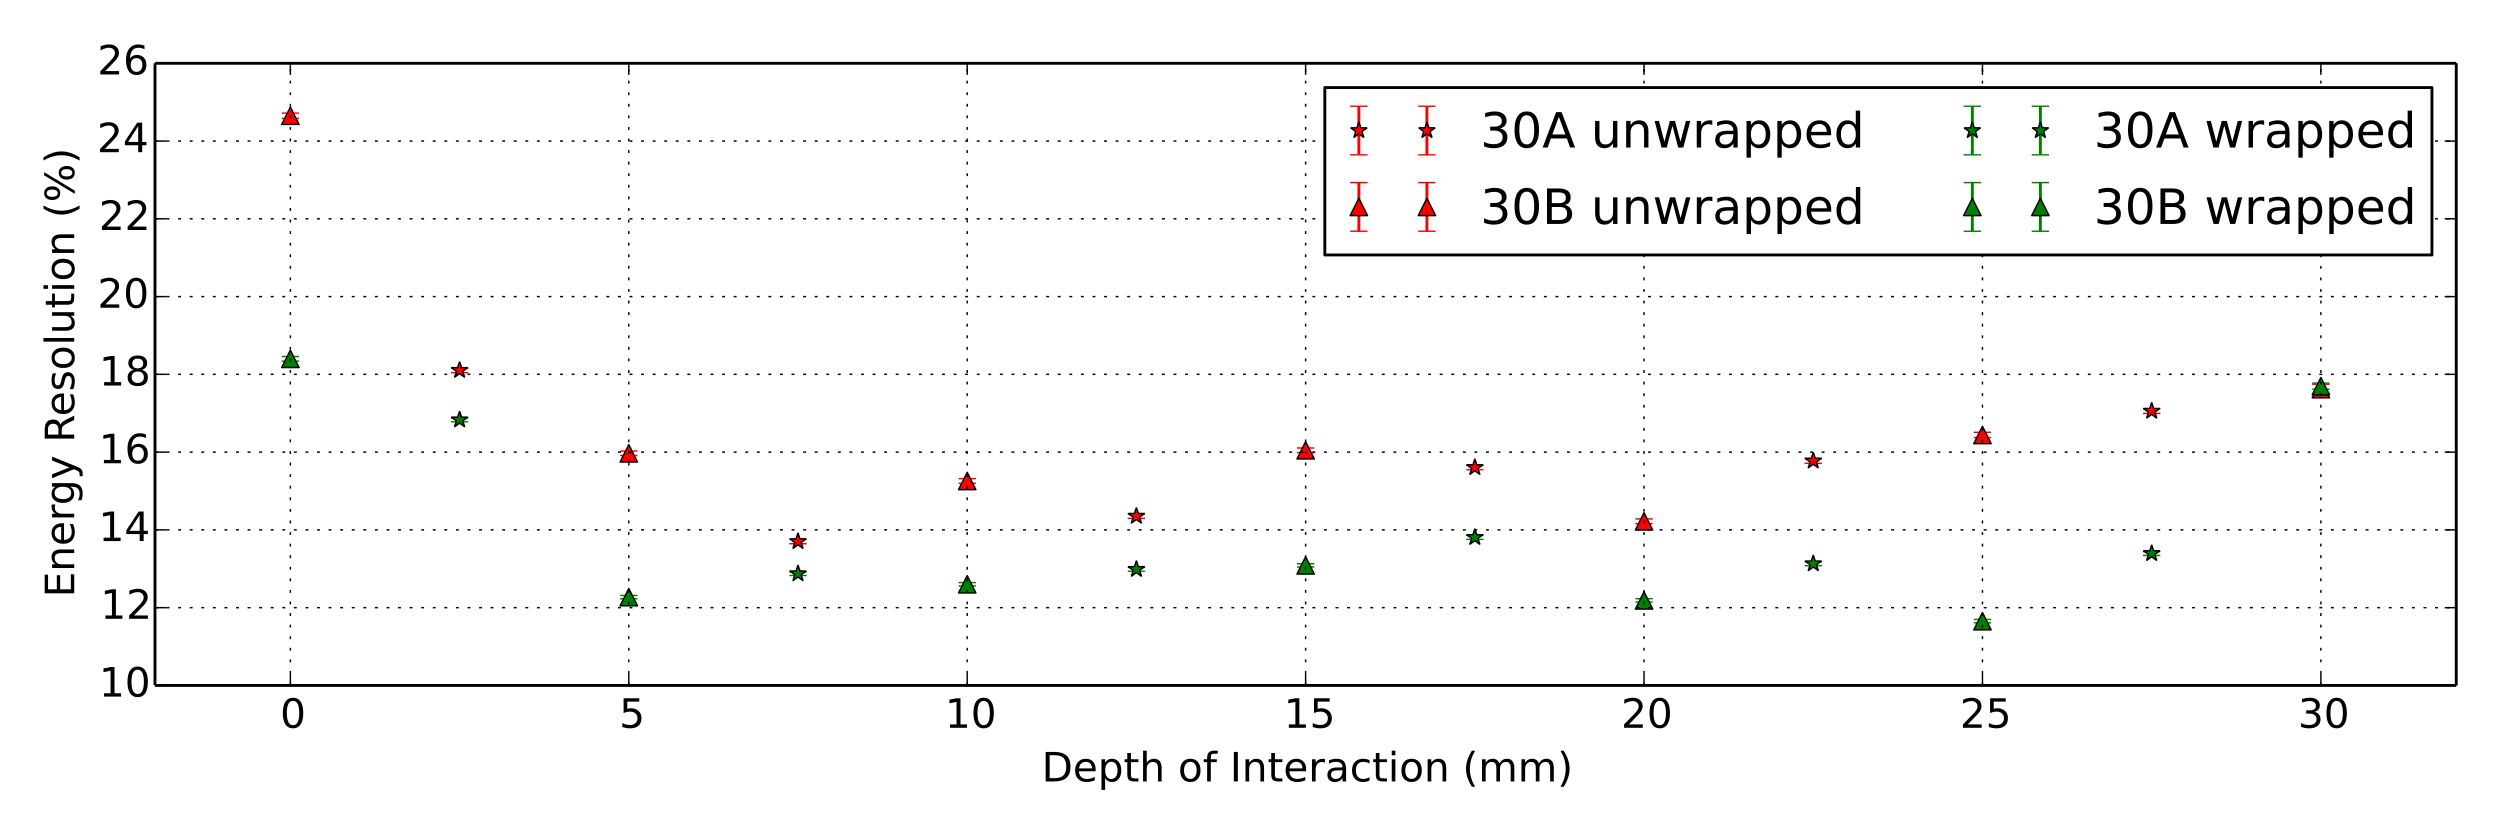 <?xml version="1.0" encoding="utf-8" standalone="no"?>
<!DOCTYPE svg PUBLIC "-//W3C//DTD SVG 1.1//EN"
  "http://www.w3.org/Graphics/SVG/1.1/DTD/svg11.dtd">
<!-- Created with matplotlib (http://matplotlib.org/) -->
<svg height="288pt" version="1.1" viewBox="0 0 864 288" width="864pt" xmlns="http://www.w3.org/2000/svg" xmlns:xlink="http://www.w3.org/1999/xlink">
 <defs>
  <style type="text/css">
*{stroke-linecap:butt;stroke-linejoin:round;}
  </style>
 </defs>
 <g id="figure_1">
  <g id="patch_1">
   <path d="
M0 288
L864 288
L864 0
L0 0
z
" style="fill:#ffffff;"/>
  </g>
  <g id="axes_1">
   <g id="patch_2">
    <path d="
M53.567 236.88
L848.88 236.88
L848.88 21.87
L53.567 21.87
z
" style="fill:#ffffff;"/>
   </g>
   <g id="LineCollection_1">
    <defs>
     <path d="
M275.787 -100.089
L275.787 -101.61" id="C0_0_5139ffbd51"/>
     <path d="
M743.618 -145.121
L743.618 -146.716" id="C0_1_ae24ccd4ee"/>
     <path d="
M509.702 -125.647
L509.702 -127.224" id="C0_2_ff2267a607"/>
     <path d="
M392.745 -108.838
L392.745 -110.388" id="C0_3_8370337af8"/>
     <path d="
M626.66 -127.885
L626.66 -129.503" id="C0_4_7ba1d63d32"/>
     <path d="
M158.829 -159.202
L158.829 -160.842" id="C0_5_92dcdea840"/>
    </defs>
    <g clip-path="url(#pcd9a756270)">
     <use style="fill:none;stroke:#ff0000;" x="0.0" xlink:href="#C0_0_5139ffbd51" y="288.0"/>
    </g>
    <g clip-path="url(#pcd9a756270)">
     <use style="fill:none;stroke:#ff0000;" x="0.0" xlink:href="#C0_1_ae24ccd4ee" y="288.0"/>
    </g>
    <g clip-path="url(#pcd9a756270)">
     <use style="fill:none;stroke:#ff0000;" x="0.0" xlink:href="#C0_2_ff2267a607" y="288.0"/>
    </g>
    <g clip-path="url(#pcd9a756270)">
     <use style="fill:none;stroke:#ff0000;" x="0.0" xlink:href="#C0_3_8370337af8" y="288.0"/>
    </g>
    <g clip-path="url(#pcd9a756270)">
     <use style="fill:none;stroke:#ff0000;" x="0.0" xlink:href="#C0_4_7ba1d63d32" y="288.0"/>
    </g>
    <g clip-path="url(#pcd9a756270)">
     <use style="fill:none;stroke:#ff0000;" x="0.0" xlink:href="#C0_5_92dcdea840" y="288.0"/>
    </g>
   </g>
   <g id="LineCollection_2">
    <defs>
     <path d="
M802.097 -151.811
L802.097 -155.21" id="C1_0_0f80d44393"/>
     <path d="
M568.181 -106.997
L568.181 -108.65" id="C1_1_f51bf1d95c"/>
     <path d="
M685.139 -136.761
L685.139 -138.584" id="C1_2_3e5521ad2f"/>
     <path d="
M451.223 -131.584
L451.223 -133.176" id="C1_3_c161aee236"/>
     <path d="
M334.266 -120.962
L334.266 -122.574" id="C1_4_12d7882b26"/>
     <path d="
M217.308 -130.564
L217.308 -132.11" id="C1_5_e3c95ca888"/>
     <path d="
M100.35 -247.078
L100.35 -248.91" id="C1_6_0b14b18cd4"/>
    </defs>
    <g clip-path="url(#pcd9a756270)">
     <use style="fill:none;stroke:#ff0000;" x="0.0" xlink:href="#C1_0_0f80d44393" y="288.0"/>
    </g>
    <g clip-path="url(#pcd9a756270)">
     <use style="fill:none;stroke:#ff0000;" x="0.0" xlink:href="#C1_1_f51bf1d95c" y="288.0"/>
    </g>
    <g clip-path="url(#pcd9a756270)">
     <use style="fill:none;stroke:#ff0000;" x="0.0" xlink:href="#C1_2_3e5521ad2f" y="288.0"/>
    </g>
    <g clip-path="url(#pcd9a756270)">
     <use style="fill:none;stroke:#ff0000;" x="0.0" xlink:href="#C1_3_c161aee236" y="288.0"/>
    </g>
    <g clip-path="url(#pcd9a756270)">
     <use style="fill:none;stroke:#ff0000;" x="0.0" xlink:href="#C1_4_12d7882b26" y="288.0"/>
    </g>
    <g clip-path="url(#pcd9a756270)">
     <use style="fill:none;stroke:#ff0000;" x="0.0" xlink:href="#C1_5_e3c95ca888" y="288.0"/>
    </g>
    <g clip-path="url(#pcd9a756270)">
     <use style="fill:none;stroke:#ff0000;" x="0.0" xlink:href="#C1_6_0b14b18cd4" y="288.0"/>
    </g>
   </g>
   <g id="LineCollection_3">
    <defs>
     <path d="
M275.787 -89.104
L275.787 -90.362" id="C2_0_bc814dfd24"/>
     <path d="
M392.745 -90.583
L392.745 -91.9" id="C2_1_b58e677a7d"/>
     <path d="
M509.702 -101.597
L509.702 -102.956" id="C2_2_3dd83252a1"/>
     <path d="
M743.618 -96.036
L743.618 -97.393" id="C2_3_7d0222810f"/>
     <path d="
M158.829 -142.238
L158.829 -143.574" id="C2_4_7715ea90d7"/>
     <path d="
M626.66 -92.504
L626.66 -93.858" id="C2_5_af0abb4db4"/>
    </defs>
    <g clip-path="url(#pcd9a756270)">
     <use style="fill:none;stroke:#008000;" x="0.0" xlink:href="#C2_0_bc814dfd24" y="288.0"/>
    </g>
    <g clip-path="url(#pcd9a756270)">
     <use style="fill:none;stroke:#008000;" x="0.0" xlink:href="#C2_1_b58e677a7d" y="288.0"/>
    </g>
    <g clip-path="url(#pcd9a756270)">
     <use style="fill:none;stroke:#008000;" x="0.0" xlink:href="#C2_2_3dd83252a1" y="288.0"/>
    </g>
    <g clip-path="url(#pcd9a756270)">
     <use style="fill:none;stroke:#008000;" x="0.0" xlink:href="#C2_3_7d0222810f" y="288.0"/>
    </g>
    <g clip-path="url(#pcd9a756270)">
     <use style="fill:none;stroke:#008000;" x="0.0" xlink:href="#C2_4_7715ea90d7" y="288.0"/>
    </g>
    <g clip-path="url(#pcd9a756270)">
     <use style="fill:none;stroke:#008000;" x="0.0" xlink:href="#C2_5_af0abb4db4" y="288.0"/>
    </g>
   </g>
   <g id="LineCollection_4">
    <defs>
     <path d="
M451.223 -92.044
L451.223 -93.171" id="C3_0_565b6eab85"/>
     <path d="
M217.308 -81.06
L217.308 -82.192" id="C3_1_9ef294fa66"/>
     <path d="
M802.097 -153.493
L802.097 -155.588" id="C3_2_8daf4299dc"/>
     <path d="
M685.139 -72.738
L685.139 -73.909" id="C3_3_1584318947"/>
     <path d="
M568.181 -79.929
L568.181 -81.091" id="C3_4_9ee5f12f4e"/>
     <path d="
M100.35 -163.165
L100.35 -164.785" id="C3_5_8c69edf309"/>
     <path d="
M334.266 -85.501
L334.266 -86.646" id="C3_6_fa8a948721"/>
    </defs>
    <g clip-path="url(#pcd9a756270)">
     <use style="fill:none;stroke:#008000;" x="0.0" xlink:href="#C3_0_565b6eab85" y="288.0"/>
    </g>
    <g clip-path="url(#pcd9a756270)">
     <use style="fill:none;stroke:#008000;" x="0.0" xlink:href="#C3_1_9ef294fa66" y="288.0"/>
    </g>
    <g clip-path="url(#pcd9a756270)">
     <use style="fill:none;stroke:#008000;" x="0.0" xlink:href="#C3_2_8daf4299dc" y="288.0"/>
    </g>
    <g clip-path="url(#pcd9a756270)">
     <use style="fill:none;stroke:#008000;" x="0.0" xlink:href="#C3_3_1584318947" y="288.0"/>
    </g>
    <g clip-path="url(#pcd9a756270)">
     <use style="fill:none;stroke:#008000;" x="0.0" xlink:href="#C3_4_9ee5f12f4e" y="288.0"/>
    </g>
    <g clip-path="url(#pcd9a756270)">
     <use style="fill:none;stroke:#008000;" x="0.0" xlink:href="#C3_5_8c69edf309" y="288.0"/>
    </g>
    <g clip-path="url(#pcd9a756270)">
     <use style="fill:none;stroke:#008000;" x="0.0" xlink:href="#C3_6_fa8a948721" y="288.0"/>
    </g>
   </g>
   <g id="line2d_1">
    <defs>
     <path d="
M3 1.83697e-16
L-3 -1.83697e-16" id="m12d35e2592" style="stroke:#ff0000;stroke-width:0.5;"/>
    </defs>
    <g clip-path="url(#pcd9a756270)">
     <use style="fill:#ff0000;stroke:#ff0000;stroke-width:0.5;" x="275.787" xlink:href="#m12d35e2592" y="187.911"/>
     <use style="fill:#ff0000;stroke:#ff0000;stroke-width:0.5;" x="743.618" xlink:href="#m12d35e2592" y="142.879"/>
     <use style="fill:#ff0000;stroke:#ff0000;stroke-width:0.5;" x="509.702" xlink:href="#m12d35e2592" y="162.353"/>
     <use style="fill:#ff0000;stroke:#ff0000;stroke-width:0.5;" x="392.745" xlink:href="#m12d35e2592" y="179.162"/>
     <use style="fill:#ff0000;stroke:#ff0000;stroke-width:0.5;" x="626.66" xlink:href="#m12d35e2592" y="160.115"/>
     <use style="fill:#ff0000;stroke:#ff0000;stroke-width:0.5;" x="158.829" xlink:href="#m12d35e2592" y="128.798"/>
    </g>
   </g>
   <g id="line2d_2">
    <g clip-path="url(#pcd9a756270)">
     <use style="fill:#ff0000;stroke:#ff0000;stroke-width:0.5;" x="275.787" xlink:href="#m12d35e2592" y="186.39"/>
     <use style="fill:#ff0000;stroke:#ff0000;stroke-width:0.5;" x="743.618" xlink:href="#m12d35e2592" y="141.284"/>
     <use style="fill:#ff0000;stroke:#ff0000;stroke-width:0.5;" x="509.702" xlink:href="#m12d35e2592" y="160.776"/>
     <use style="fill:#ff0000;stroke:#ff0000;stroke-width:0.5;" x="392.745" xlink:href="#m12d35e2592" y="177.612"/>
     <use style="fill:#ff0000;stroke:#ff0000;stroke-width:0.5;" x="626.66" xlink:href="#m12d35e2592" y="158.497"/>
     <use style="fill:#ff0000;stroke:#ff0000;stroke-width:0.5;" x="158.829" xlink:href="#m12d35e2592" y="127.158"/>
    </g>
   </g>
   <g id="line2d_3">
    <defs>
     <path d="
M1.83697e-16 -3
L-0.674 -0.927
L-2.853 -0.927
L-1.09 0.354
L-1.763 2.427
L-2.10498e-16 1.146
L1.763 2.427
L1.09 0.354
L2.853 -0.927
L0.674 -0.927
z
" id="mffc86915ee" style="stroke:#000000;stroke-linejoin:bevel;stroke-width:0.5;"/>
    </defs>
    <g clip-path="url(#pcd9a756270)">
     <use style="fill:#ff0000;stroke:#000000;stroke-linejoin:bevel;stroke-width:0.5;" x="275.787" xlink:href="#mffc86915ee" y="187.151"/>
     <use style="fill:#ff0000;stroke:#000000;stroke-linejoin:bevel;stroke-width:0.5;" x="743.618" xlink:href="#mffc86915ee" y="142.082"/>
     <use style="fill:#ff0000;stroke:#000000;stroke-linejoin:bevel;stroke-width:0.5;" x="509.702" xlink:href="#mffc86915ee" y="161.564"/>
     <use style="fill:#ff0000;stroke:#000000;stroke-linejoin:bevel;stroke-width:0.5;" x="392.745" xlink:href="#mffc86915ee" y="178.387"/>
     <use style="fill:#ff0000;stroke:#000000;stroke-linejoin:bevel;stroke-width:0.5;" x="626.66" xlink:href="#mffc86915ee" y="159.306"/>
     <use style="fill:#ff0000;stroke:#000000;stroke-linejoin:bevel;stroke-width:0.5;" x="158.829" xlink:href="#mffc86915ee" y="127.978"/>
    </g>
   </g>
   <g id="line2d_4">
    <g clip-path="url(#pcd9a756270)">
     <use style="fill:#ff0000;stroke:#ff0000;stroke-width:0.5;" x="802.097" xlink:href="#m12d35e2592" y="136.189"/>
     <use style="fill:#ff0000;stroke:#ff0000;stroke-width:0.5;" x="568.181" xlink:href="#m12d35e2592" y="181.003"/>
     <use style="fill:#ff0000;stroke:#ff0000;stroke-width:0.5;" x="685.139" xlink:href="#m12d35e2592" y="151.239"/>
     <use style="fill:#ff0000;stroke:#ff0000;stroke-width:0.5;" x="451.223" xlink:href="#m12d35e2592" y="156.416"/>
     <use style="fill:#ff0000;stroke:#ff0000;stroke-width:0.5;" x="334.266" xlink:href="#m12d35e2592" y="167.038"/>
     <use style="fill:#ff0000;stroke:#ff0000;stroke-width:0.5;" x="217.308" xlink:href="#m12d35e2592" y="157.436"/>
     <use style="fill:#ff0000;stroke:#ff0000;stroke-width:0.5;" x="100.35" xlink:href="#m12d35e2592" y="40.922"/>
    </g>
   </g>
   <g id="line2d_5">
    <g clip-path="url(#pcd9a756270)">
     <use style="fill:#ff0000;stroke:#ff0000;stroke-width:0.5;" x="802.097" xlink:href="#m12d35e2592" y="132.79"/>
     <use style="fill:#ff0000;stroke:#ff0000;stroke-width:0.5;" x="568.181" xlink:href="#m12d35e2592" y="179.35"/>
     <use style="fill:#ff0000;stroke:#ff0000;stroke-width:0.5;" x="685.139" xlink:href="#m12d35e2592" y="149.416"/>
     <use style="fill:#ff0000;stroke:#ff0000;stroke-width:0.5;" x="451.223" xlink:href="#m12d35e2592" y="154.824"/>
     <use style="fill:#ff0000;stroke:#ff0000;stroke-width:0.5;" x="334.266" xlink:href="#m12d35e2592" y="165.426"/>
     <use style="fill:#ff0000;stroke:#ff0000;stroke-width:0.5;" x="217.308" xlink:href="#m12d35e2592" y="155.89"/>
     <use style="fill:#ff0000;stroke:#ff0000;stroke-width:0.5;" x="100.35" xlink:href="#m12d35e2592" y="39.09"/>
    </g>
   </g>
   <g id="line2d_6">
    <defs>
     <path d="
M0 -3
L-3 3
L3 3
z
" id="m22ca2eebfc" style="stroke:#000000;stroke-linejoin:miter;stroke-width:0.5;"/>
    </defs>
    <g clip-path="url(#pcd9a756270)">
     <use style="fill:#ff0000;stroke:#000000;stroke-linejoin:miter;stroke-width:0.5;" x="802.097" xlink:href="#m22ca2eebfc" y="134.49"/>
     <use style="fill:#ff0000;stroke:#000000;stroke-linejoin:miter;stroke-width:0.5;" x="568.181" xlink:href="#m22ca2eebfc" y="180.177"/>
     <use style="fill:#ff0000;stroke:#000000;stroke-linejoin:miter;stroke-width:0.5;" x="685.139" xlink:href="#m22ca2eebfc" y="150.328"/>
     <use style="fill:#ff0000;stroke:#000000;stroke-linejoin:miter;stroke-width:0.5;" x="451.223" xlink:href="#m22ca2eebfc" y="155.62"/>
     <use style="fill:#ff0000;stroke:#000000;stroke-linejoin:miter;stroke-width:0.5;" x="334.266" xlink:href="#m22ca2eebfc" y="166.232"/>
     <use style="fill:#ff0000;stroke:#000000;stroke-linejoin:miter;stroke-width:0.5;" x="217.308" xlink:href="#m22ca2eebfc" y="156.663"/>
     <use style="fill:#ff0000;stroke:#000000;stroke-linejoin:miter;stroke-width:0.5;" x="100.35" xlink:href="#m22ca2eebfc" y="40.006"/>
    </g>
   </g>
   <g id="line2d_7">
    <defs>
     <path d="
M3 1.83697e-16
L-3 -1.83697e-16" id="m1ef3793437" style="stroke:#008000;stroke-width:0.5;"/>
    </defs>
    <g clip-path="url(#pcd9a756270)">
     <use style="fill:#008000;stroke:#008000;stroke-width:0.5;" x="275.787" xlink:href="#m1ef3793437" y="198.896"/>
     <use style="fill:#008000;stroke:#008000;stroke-width:0.5;" x="392.745" xlink:href="#m1ef3793437" y="197.417"/>
     <use style="fill:#008000;stroke:#008000;stroke-width:0.5;" x="509.702" xlink:href="#m1ef3793437" y="186.403"/>
     <use style="fill:#008000;stroke:#008000;stroke-width:0.5;" x="743.618" xlink:href="#m1ef3793437" y="191.964"/>
     <use style="fill:#008000;stroke:#008000;stroke-width:0.5;" x="158.829" xlink:href="#m1ef3793437" y="145.762"/>
     <use style="fill:#008000;stroke:#008000;stroke-width:0.5;" x="626.66" xlink:href="#m1ef3793437" y="195.496"/>
    </g>
   </g>
   <g id="line2d_8">
    <g clip-path="url(#pcd9a756270)">
     <use style="fill:#008000;stroke:#008000;stroke-width:0.5;" x="275.787" xlink:href="#m1ef3793437" y="197.638"/>
     <use style="fill:#008000;stroke:#008000;stroke-width:0.5;" x="392.745" xlink:href="#m1ef3793437" y="196.1"/>
     <use style="fill:#008000;stroke:#008000;stroke-width:0.5;" x="509.702" xlink:href="#m1ef3793437" y="185.044"/>
     <use style="fill:#008000;stroke:#008000;stroke-width:0.5;" x="743.618" xlink:href="#m1ef3793437" y="190.607"/>
     <use style="fill:#008000;stroke:#008000;stroke-width:0.5;" x="158.829" xlink:href="#m1ef3793437" y="144.426"/>
     <use style="fill:#008000;stroke:#008000;stroke-width:0.5;" x="626.66" xlink:href="#m1ef3793437" y="194.142"/>
    </g>
   </g>
   <g id="line2d_9">
    <defs>
     <path d="
M1.83697e-16 -3
L-0.674 -0.927
L-2.853 -0.927
L-1.09 0.354
L-1.763 2.427
L-2.10498e-16 1.146
L1.763 2.427
L1.09 0.354
L2.853 -0.927
L0.674 -0.927
z
" id="m78c097fb03" style="stroke:#000000;stroke-linejoin:bevel;stroke-width:0.5;"/>
    </defs>
    <g clip-path="url(#pcd9a756270)">
     <use style="fill:#008000;stroke:#000000;stroke-linejoin:bevel;stroke-width:0.5;" x="275.787" xlink:href="#m78c097fb03" y="198.267"/>
     <use style="fill:#008000;stroke:#000000;stroke-linejoin:bevel;stroke-width:0.5;" x="392.745" xlink:href="#m78c097fb03" y="196.758"/>
     <use style="fill:#008000;stroke:#000000;stroke-linejoin:bevel;stroke-width:0.5;" x="509.702" xlink:href="#m78c097fb03" y="185.723"/>
     <use style="fill:#008000;stroke:#000000;stroke-linejoin:bevel;stroke-width:0.5;" x="743.618" xlink:href="#m78c097fb03" y="191.286"/>
     <use style="fill:#008000;stroke:#000000;stroke-linejoin:bevel;stroke-width:0.5;" x="158.829" xlink:href="#m78c097fb03" y="145.094"/>
     <use style="fill:#008000;stroke:#000000;stroke-linejoin:bevel;stroke-width:0.5;" x="626.66" xlink:href="#m78c097fb03" y="194.819"/>
    </g>
   </g>
   <g id="line2d_10">
    <g clip-path="url(#pcd9a756270)">
     <use style="fill:#008000;stroke:#008000;stroke-width:0.5;" x="451.223" xlink:href="#m1ef3793437" y="195.956"/>
     <use style="fill:#008000;stroke:#008000;stroke-width:0.5;" x="217.308" xlink:href="#m1ef3793437" y="206.94"/>
     <use style="fill:#008000;stroke:#008000;stroke-width:0.5;" x="802.097" xlink:href="#m1ef3793437" y="134.507"/>
     <use style="fill:#008000;stroke:#008000;stroke-width:0.5;" x="685.139" xlink:href="#m1ef3793437" y="215.262"/>
     <use style="fill:#008000;stroke:#008000;stroke-width:0.5;" x="568.181" xlink:href="#m1ef3793437" y="208.071"/>
     <use style="fill:#008000;stroke:#008000;stroke-width:0.5;" x="100.35" xlink:href="#m1ef3793437" y="124.835"/>
     <use style="fill:#008000;stroke:#008000;stroke-width:0.5;" x="334.266" xlink:href="#m1ef3793437" y="202.499"/>
    </g>
   </g>
   <g id="line2d_11">
    <g clip-path="url(#pcd9a756270)">
     <use style="fill:#008000;stroke:#008000;stroke-width:0.5;" x="451.223" xlink:href="#m1ef3793437" y="194.829"/>
     <use style="fill:#008000;stroke:#008000;stroke-width:0.5;" x="217.308" xlink:href="#m1ef3793437" y="205.808"/>
     <use style="fill:#008000;stroke:#008000;stroke-width:0.5;" x="802.097" xlink:href="#m1ef3793437" y="132.412"/>
     <use style="fill:#008000;stroke:#008000;stroke-width:0.5;" x="685.139" xlink:href="#m1ef3793437" y="214.091"/>
     <use style="fill:#008000;stroke:#008000;stroke-width:0.5;" x="568.181" xlink:href="#m1ef3793437" y="206.909"/>
     <use style="fill:#008000;stroke:#008000;stroke-width:0.5;" x="100.35" xlink:href="#m1ef3793437" y="123.215"/>
     <use style="fill:#008000;stroke:#008000;stroke-width:0.5;" x="334.266" xlink:href="#m1ef3793437" y="201.354"/>
    </g>
   </g>
   <g id="line2d_12">
    <defs>
     <path d="
M0 -3
L-3 3
L3 3
z
" id="md7f788f78c" style="stroke:#000000;stroke-linejoin:miter;stroke-width:0.5;"/>
    </defs>
    <g clip-path="url(#pcd9a756270)">
     <use style="fill:#008000;stroke:#000000;stroke-linejoin:miter;stroke-width:0.5;" x="451.223" xlink:href="#md7f788f78c" y="195.393"/>
     <use style="fill:#008000;stroke:#000000;stroke-linejoin:miter;stroke-width:0.5;" x="217.308" xlink:href="#md7f788f78c" y="206.374"/>
     <use style="fill:#008000;stroke:#000000;stroke-linejoin:miter;stroke-width:0.5;" x="802.097" xlink:href="#md7f788f78c" y="133.459"/>
     <use style="fill:#008000;stroke:#000000;stroke-linejoin:miter;stroke-width:0.5;" x="685.139" xlink:href="#md7f788f78c" y="214.676"/>
     <use style="fill:#008000;stroke:#000000;stroke-linejoin:miter;stroke-width:0.5;" x="568.181" xlink:href="#md7f788f78c" y="207.49"/>
     <use style="fill:#008000;stroke:#000000;stroke-linejoin:miter;stroke-width:0.5;" x="100.35" xlink:href="#md7f788f78c" y="124.025"/>
     <use style="fill:#008000;stroke:#000000;stroke-linejoin:miter;stroke-width:0.5;" x="334.266" xlink:href="#md7f788f78c" y="201.927"/>
    </g>
   </g>
   <g id="matplotlib.axis_1">
    <g id="xtick_1">
     <g id="line2d_13">
      <path clip-path="url(#pcd9a756270)" d="
M100.35 236.88
L100.35 21.87" style="fill:none;stroke:#000000;stroke-dasharray:1,3;stroke-dashoffset:0.0;stroke-width:0.5;"/>
     </g>
     <g id="line2d_14">
      <defs>
       <path d="
M0 0
L0 -4" id="m93b0483c22" style="stroke:#000000;stroke-width:0.5;"/>
      </defs>
      <g>
       <use style="stroke:#000000;stroke-width:0.5;" x="100.35" xlink:href="#m93b0483c22" y="236.88"/>
      </g>
     </g>
     <g id="line2d_15">
      <defs>
       <path d="
M0 0
L0 4" id="m741efc42ff" style="stroke:#000000;stroke-width:0.5;"/>
      </defs>
      <g>
       <use style="stroke:#000000;stroke-width:0.5;" x="100.35" xlink:href="#m741efc42ff" y="21.87"/>
      </g>
     </g>
     <g id="text_1">
      <!-- 0 -->
      <defs>
       <path d="
M31.781 66.406
Q24.172 66.406 20.328 58.906
Q16.5 51.422 16.5 36.375
Q16.5 21.391 20.328 13.891
Q24.172 6.391 31.781 6.391
Q39.453 6.391 43.281 13.891
Q47.125 21.391 47.125 36.375
Q47.125 51.422 43.281 58.906
Q39.453 66.406 31.781 66.406
M31.781 74.219
Q44.047 74.219 50.516 64.516
Q56.984 54.828 56.984 36.375
Q56.984 17.969 50.516 8.266
Q44.047 -1.422 31.781 -1.422
Q19.531 -1.422 13.062 8.266
Q6.594 17.969 6.594 36.375
Q6.594 54.828 13.062 64.516
Q19.531 74.219 31.781 74.219" id="BitstreamVeraSans-Roman-30"/>
      </defs>
      <g transform="translate(96.823 251.518)scale(0.14 -0.14)">
       <use xlink:href="#BitstreamVeraSans-Roman-30"/>
      </g>
     </g>
    </g>
    <g id="xtick_2">
     <g id="line2d_16">
      <path clip-path="url(#pcd9a756270)" d="
M217.308 236.88
L217.308 21.87" style="fill:none;stroke:#000000;stroke-dasharray:1,3;stroke-dashoffset:0.0;stroke-width:0.5;"/>
     </g>
     <g id="line2d_17">
      <g>
       <use style="stroke:#000000;stroke-width:0.5;" x="217.308" xlink:href="#m93b0483c22" y="236.88"/>
      </g>
     </g>
     <g id="line2d_18">
      <g>
       <use style="stroke:#000000;stroke-width:0.5;" x="217.308" xlink:href="#m741efc42ff" y="21.87"/>
      </g>
     </g>
     <g id="text_2">
      <!-- 5 -->
      <defs>
       <path d="
M10.797 72.906
L49.516 72.906
L49.516 64.594
L19.828 64.594
L19.828 46.734
Q21.969 47.469 24.109 47.828
Q26.266 48.188 28.422 48.188
Q40.625 48.188 47.75 41.5
Q54.891 34.812 54.891 23.391
Q54.891 11.625 47.562 5.094
Q40.234 -1.422 26.906 -1.422
Q22.312 -1.422 17.547 -0.641
Q12.797 0.141 7.719 1.703
L7.719 11.625
Q12.109 9.234 16.797 8.062
Q21.484 6.891 26.703 6.891
Q35.156 6.891 40.078 11.328
Q45.016 15.766 45.016 23.391
Q45.016 31 40.078 35.438
Q35.156 39.891 26.703 39.891
Q22.75 39.891 18.812 39.016
Q14.891 38.141 10.797 36.281
z
" id="BitstreamVeraSans-Roman-35"/>
      </defs>
      <g transform="translate(214.006 251.518)scale(0.14 -0.14)">
       <use xlink:href="#BitstreamVeraSans-Roman-35"/>
      </g>
     </g>
    </g>
    <g id="xtick_3">
     <g id="line2d_19">
      <path clip-path="url(#pcd9a756270)" d="
M334.266 236.88
L334.266 21.87" style="fill:none;stroke:#000000;stroke-dasharray:1,3;stroke-dashoffset:0.0;stroke-width:0.5;"/>
     </g>
     <g id="line2d_20">
      <g>
       <use style="stroke:#000000;stroke-width:0.5;" x="334.266" xlink:href="#m93b0483c22" y="236.88"/>
      </g>
     </g>
     <g id="line2d_21">
      <g>
       <use style="stroke:#000000;stroke-width:0.5;" x="334.266" xlink:href="#m741efc42ff" y="21.87"/>
      </g>
     </g>
     <g id="text_3">
      <!-- 10 -->
      <defs>
       <path d="
M12.406 8.297
L28.516 8.297
L28.516 63.922
L10.984 60.406
L10.984 69.391
L28.422 72.906
L38.281 72.906
L38.281 8.297
L54.391 8.297
L54.391 0
L12.406 0
z
" id="BitstreamVeraSans-Roman-31"/>
      </defs>
      <g transform="translate(326.592 251.518)scale(0.14 -0.14)">
       <use xlink:href="#BitstreamVeraSans-Roman-31"/>
       <use x="63.623" xlink:href="#BitstreamVeraSans-Roman-30"/>
      </g>
     </g>
    </g>
    <g id="xtick_4">
     <g id="line2d_22">
      <path clip-path="url(#pcd9a756270)" d="
M451.223 236.88
L451.223 21.87" style="fill:none;stroke:#000000;stroke-dasharray:1,3;stroke-dashoffset:0.0;stroke-width:0.5;"/>
     </g>
     <g id="line2d_23">
      <g>
       <use style="stroke:#000000;stroke-width:0.5;" x="451.223" xlink:href="#m93b0483c22" y="236.88"/>
      </g>
     </g>
     <g id="line2d_24">
      <g>
       <use style="stroke:#000000;stroke-width:0.5;" x="451.223" xlink:href="#m741efc42ff" y="21.87"/>
      </g>
     </g>
     <g id="text_4">
      <!-- 15 -->
      <g transform="translate(443.696 251.518)scale(0.14 -0.14)">
       <use xlink:href="#BitstreamVeraSans-Roman-31"/>
       <use x="63.623" xlink:href="#BitstreamVeraSans-Roman-35"/>
      </g>
     </g>
    </g>
    <g id="xtick_5">
     <g id="line2d_25">
      <path clip-path="url(#pcd9a756270)" d="
M568.181 236.88
L568.181 21.87" style="fill:none;stroke:#000000;stroke-dasharray:1,3;stroke-dashoffset:0.0;stroke-width:0.5;"/>
     </g>
     <g id="line2d_26">
      <g>
       <use style="stroke:#000000;stroke-width:0.5;" x="568.181" xlink:href="#m93b0483c22" y="236.88"/>
      </g>
     </g>
     <g id="line2d_27">
      <g>
       <use style="stroke:#000000;stroke-width:0.5;" x="568.181" xlink:href="#m741efc42ff" y="21.87"/>
      </g>
     </g>
     <g id="text_5">
      <!-- 20 -->
      <defs>
       <path d="
M19.188 8.297
L53.609 8.297
L53.609 0
L7.328 0
L7.328 8.297
Q12.938 14.109 22.625 23.891
Q32.328 33.688 34.812 36.531
Q39.547 41.844 41.422 45.531
Q43.312 49.219 43.312 52.781
Q43.312 58.594 39.234 62.25
Q35.156 65.922 28.609 65.922
Q23.969 65.922 18.812 64.312
Q13.672 62.703 7.812 59.422
L7.812 69.391
Q13.766 71.781 18.938 73
Q24.125 74.219 28.422 74.219
Q39.75 74.219 46.484 68.547
Q53.219 62.891 53.219 53.422
Q53.219 48.922 51.531 44.891
Q49.859 40.875 45.406 35.406
Q44.188 33.984 37.641 27.219
Q31.109 20.453 19.188 8.297" id="BitstreamVeraSans-Roman-32"/>
      </defs>
      <g transform="translate(560.252 251.518)scale(0.14 -0.14)">
       <use xlink:href="#BitstreamVeraSans-Roman-32"/>
       <use x="63.623" xlink:href="#BitstreamVeraSans-Roman-30"/>
      </g>
     </g>
    </g>
    <g id="xtick_6">
     <g id="line2d_28">
      <path clip-path="url(#pcd9a756270)" d="
M685.139 236.88
L685.139 21.87" style="fill:none;stroke:#000000;stroke-dasharray:1,3;stroke-dashoffset:0.0;stroke-width:0.5;"/>
     </g>
     <g id="line2d_29">
      <g>
       <use style="stroke:#000000;stroke-width:0.5;" x="685.139" xlink:href="#m93b0483c22" y="236.88"/>
      </g>
     </g>
     <g id="line2d_30">
      <g>
       <use style="stroke:#000000;stroke-width:0.5;" x="685.139" xlink:href="#m741efc42ff" y="21.87"/>
      </g>
     </g>
     <g id="text_6">
      <!-- 25 -->
      <g transform="translate(677.356 251.518)scale(0.14 -0.14)">
       <use xlink:href="#BitstreamVeraSans-Roman-32"/>
       <use x="63.623" xlink:href="#BitstreamVeraSans-Roman-35"/>
      </g>
     </g>
    </g>
    <g id="xtick_7">
     <g id="line2d_31">
      <path clip-path="url(#pcd9a756270)" d="
M802.097 236.88
L802.097 21.87" style="fill:none;stroke:#000000;stroke-dasharray:1,3;stroke-dashoffset:0.0;stroke-width:0.5;"/>
     </g>
     <g id="line2d_32">
      <g>
       <use style="stroke:#000000;stroke-width:0.5;" x="802.097" xlink:href="#m93b0483c22" y="236.88"/>
      </g>
     </g>
     <g id="line2d_33">
      <g>
       <use style="stroke:#000000;stroke-width:0.5;" x="802.097" xlink:href="#m741efc42ff" y="21.87"/>
      </g>
     </g>
     <g id="text_7">
      <!-- 30 -->
      <defs>
       <path d="
M40.578 39.312
Q47.656 37.797 51.625 33
Q55.609 28.219 55.609 21.188
Q55.609 10.406 48.188 4.484
Q40.766 -1.422 27.094 -1.422
Q22.516 -1.422 17.656 -0.516
Q12.797 0.391 7.625 2.203
L7.625 11.719
Q11.719 9.328 16.594 8.109
Q21.484 6.891 26.812 6.891
Q36.078 6.891 40.938 10.547
Q45.797 14.203 45.797 21.188
Q45.797 27.641 41.281 31.266
Q36.766 34.906 28.719 34.906
L20.219 34.906
L20.219 43.016
L29.109 43.016
Q36.375 43.016 40.234 45.922
Q44.094 48.828 44.094 54.297
Q44.094 59.906 40.109 62.906
Q36.141 65.922 28.719 65.922
Q24.656 65.922 20.016 65.031
Q15.375 64.156 9.812 62.312
L9.812 71.094
Q15.438 72.656 20.344 73.438
Q25.25 74.219 29.594 74.219
Q40.828 74.219 47.359 69.109
Q53.906 64.016 53.906 55.328
Q53.906 49.266 50.438 45.094
Q46.969 40.922 40.578 39.312" id="BitstreamVeraSans-Roman-33"/>
      </defs>
      <g transform="translate(794.188 251.518)scale(0.14 -0.14)">
       <use xlink:href="#BitstreamVeraSans-Roman-33"/>
       <use x="63.623" xlink:href="#BitstreamVeraSans-Roman-30"/>
      </g>
     </g>
    </g>
    <g id="text_8">
     <!-- Depth of Interaction (mm) -->
     <defs>
      <path id="BitstreamVeraSans-Roman-20"/>
      <path d="
M9.812 72.906
L19.672 72.906
L19.672 0
L9.812 0
z
" id="BitstreamVeraSans-Roman-49"/>
      <path d="
M54.891 33.016
L54.891 0
L45.906 0
L45.906 32.719
Q45.906 40.484 42.875 44.328
Q39.844 48.188 33.797 48.188
Q26.516 48.188 22.312 43.547
Q18.109 38.922 18.109 30.906
L18.109 0
L9.078 0
L9.078 54.688
L18.109 54.688
L18.109 46.188
Q21.344 51.125 25.703 53.562
Q30.078 56 35.797 56
Q45.219 56 50.047 50.172
Q54.891 44.344 54.891 33.016" id="BitstreamVeraSans-Roman-6e"/>
      <path d="
M34.281 27.484
Q23.391 27.484 19.188 25
Q14.984 22.516 14.984 16.5
Q14.984 11.719 18.141 8.906
Q21.297 6.109 26.703 6.109
Q34.188 6.109 38.703 11.406
Q43.219 16.703 43.219 25.484
L43.219 27.484
z

M52.203 31.203
L52.203 0
L43.219 0
L43.219 8.297
Q40.141 3.328 35.547 0.953
Q30.953 -1.422 24.312 -1.422
Q15.922 -1.422 10.953 3.297
Q6 8.016 6 15.922
Q6 25.141 12.172 29.828
Q18.359 34.516 30.609 34.516
L43.219 34.516
L43.219 35.406
Q43.219 41.609 39.141 45
Q35.062 48.391 27.688 48.391
Q23 48.391 18.547 47.266
Q14.109 46.141 10.016 43.891
L10.016 52.203
Q14.938 54.109 19.578 55.047
Q24.219 56 28.609 56
Q40.484 56 46.344 49.844
Q52.203 43.703 52.203 31.203" id="BitstreamVeraSans-Roman-61"/>
      <path d="
M30.609 48.391
Q23.391 48.391 19.188 42.75
Q14.984 37.109 14.984 27.297
Q14.984 17.484 19.156 11.844
Q23.344 6.203 30.609 6.203
Q37.797 6.203 41.984 11.859
Q46.188 17.531 46.188 27.297
Q46.188 37.016 41.984 42.703
Q37.797 48.391 30.609 48.391
M30.609 56
Q42.328 56 49.016 48.375
Q55.719 40.766 55.719 27.297
Q55.719 13.875 49.016 6.219
Q42.328 -1.422 30.609 -1.422
Q18.844 -1.422 12.172 6.219
Q5.516 13.875 5.516 27.297
Q5.516 40.766 12.172 48.375
Q18.844 56 30.609 56" id="BitstreamVeraSans-Roman-6f"/>
      <path d="
M8.016 75.875
L15.828 75.875
Q23.141 64.359 26.781 53.312
Q30.422 42.281 30.422 31.391
Q30.422 20.453 26.781 9.375
Q23.141 -1.703 15.828 -13.188
L8.016 -13.188
Q14.5 -2 17.703 9.062
Q20.906 20.125 20.906 31.391
Q20.906 42.672 17.703 53.656
Q14.5 64.656 8.016 75.875" id="BitstreamVeraSans-Roman-29"/>
      <path d="
M19.672 64.797
L19.672 8.109
L31.594 8.109
Q46.688 8.109 53.688 14.938
Q60.688 21.781 60.688 36.531
Q60.688 51.172 53.688 57.984
Q46.688 64.797 31.594 64.797
z

M9.812 72.906
L30.078 72.906
Q51.266 72.906 61.172 64.094
Q71.094 55.281 71.094 36.531
Q71.094 17.672 61.125 8.828
Q51.172 0 30.078 0
L9.812 0
z
" id="BitstreamVeraSans-Roman-44"/>
      <path d="
M9.422 54.688
L18.406 54.688
L18.406 0
L9.422 0
z

M9.422 75.984
L18.406 75.984
L18.406 64.594
L9.422 64.594
z
" id="BitstreamVeraSans-Roman-69"/>
      <path d="
M54.891 33.016
L54.891 0
L45.906 0
L45.906 32.719
Q45.906 40.484 42.875 44.328
Q39.844 48.188 33.797 48.188
Q26.516 48.188 22.312 43.547
Q18.109 38.922 18.109 30.906
L18.109 0
L9.078 0
L9.078 75.984
L18.109 75.984
L18.109 46.188
Q21.344 51.125 25.703 53.562
Q30.078 56 35.797 56
Q45.219 56 50.047 50.172
Q54.891 44.344 54.891 33.016" id="BitstreamVeraSans-Roman-68"/>
      <path d="
M48.781 52.594
L48.781 44.188
Q44.969 46.297 41.141 47.344
Q37.312 48.391 33.406 48.391
Q24.656 48.391 19.812 42.844
Q14.984 37.312 14.984 27.297
Q14.984 17.281 19.812 11.734
Q24.656 6.203 33.406 6.203
Q37.312 6.203 41.141 7.25
Q44.969 8.297 48.781 10.406
L48.781 2.094
Q45.016 0.344 40.984 -0.531
Q36.969 -1.422 32.422 -1.422
Q20.062 -1.422 12.781 6.344
Q5.516 14.109 5.516 27.297
Q5.516 40.672 12.859 48.328
Q20.219 56 33.016 56
Q37.156 56 41.109 55.141
Q45.062 54.297 48.781 52.594" id="BitstreamVeraSans-Roman-63"/>
      <path d="
M31 75.875
Q24.469 64.656 21.281 53.656
Q18.109 42.672 18.109 31.391
Q18.109 20.125 21.312 9.062
Q24.516 -2 31 -13.188
L23.188 -13.188
Q15.875 -1.703 12.234 9.375
Q8.594 20.453 8.594 31.391
Q8.594 42.281 12.203 53.312
Q15.828 64.359 23.188 75.875
z
" id="BitstreamVeraSans-Roman-28"/>
      <path d="
M56.203 29.594
L56.203 25.203
L14.891 25.203
Q15.484 15.922 20.484 11.062
Q25.484 6.203 34.422 6.203
Q39.594 6.203 44.453 7.469
Q49.312 8.734 54.109 11.281
L54.109 2.781
Q49.266 0.734 44.188 -0.344
Q39.109 -1.422 33.891 -1.422
Q20.797 -1.422 13.156 6.188
Q5.516 13.812 5.516 26.812
Q5.516 40.234 12.766 48.109
Q20.016 56 32.328 56
Q43.359 56 49.781 48.891
Q56.203 41.797 56.203 29.594
M47.219 32.234
Q47.125 39.594 43.094 43.984
Q39.062 48.391 32.422 48.391
Q24.906 48.391 20.391 44.141
Q15.875 39.891 15.188 32.172
z
" id="BitstreamVeraSans-Roman-65"/>
      <path d="
M52 44.188
Q55.375 50.25 60.062 53.125
Q64.75 56 71.094 56
Q79.641 56 84.281 50.016
Q88.922 44.047 88.922 33.016
L88.922 0
L79.891 0
L79.891 32.719
Q79.891 40.578 77.094 44.375
Q74.312 48.188 68.609 48.188
Q61.625 48.188 57.562 43.547
Q53.516 38.922 53.516 30.906
L53.516 0
L44.484 0
L44.484 32.719
Q44.484 40.625 41.703 44.406
Q38.922 48.188 33.109 48.188
Q26.219 48.188 22.156 43.531
Q18.109 38.875 18.109 30.906
L18.109 0
L9.078 0
L9.078 54.688
L18.109 54.688
L18.109 46.188
Q21.188 51.219 25.484 53.609
Q29.781 56 35.688 56
Q41.656 56 45.828 52.969
Q50 49.953 52 44.188" id="BitstreamVeraSans-Roman-6d"/>
      <path d="
M18.312 70.219
L18.312 54.688
L36.812 54.688
L36.812 47.703
L18.312 47.703
L18.312 18.016
Q18.312 11.328 20.141 9.422
Q21.969 7.516 27.594 7.516
L36.812 7.516
L36.812 0
L27.594 0
Q17.188 0 13.234 3.875
Q9.281 7.766 9.281 18.016
L9.281 47.703
L2.688 47.703
L2.688 54.688
L9.281 54.688
L9.281 70.219
z
" id="BitstreamVeraSans-Roman-74"/>
      <path d="
M37.109 75.984
L37.109 68.5
L28.516 68.5
Q23.688 68.5 21.797 66.547
Q19.922 64.594 19.922 59.516
L19.922 54.688
L34.719 54.688
L34.719 47.703
L19.922 47.703
L19.922 0
L10.891 0
L10.891 47.703
L2.297 47.703
L2.297 54.688
L10.891 54.688
L10.891 58.5
Q10.891 67.625 15.141 71.797
Q19.391 75.984 28.609 75.984
z
" id="BitstreamVeraSans-Roman-66"/>
      <path d="
M41.109 46.297
Q39.594 47.172 37.812 47.578
Q36.031 48 33.891 48
Q26.266 48 22.188 43.047
Q18.109 38.094 18.109 28.812
L18.109 0
L9.078 0
L9.078 54.688
L18.109 54.688
L18.109 46.188
Q20.953 51.172 25.484 53.578
Q30.031 56 36.531 56
Q37.453 56 38.578 55.875
Q39.703 55.766 41.062 55.516
z
" id="BitstreamVeraSans-Roman-72"/>
      <path d="
M18.109 8.203
L18.109 -20.797
L9.078 -20.797
L9.078 54.688
L18.109 54.688
L18.109 46.391
Q20.953 51.266 25.266 53.625
Q29.594 56 35.594 56
Q45.562 56 51.781 48.094
Q58.016 40.188 58.016 27.297
Q58.016 14.406 51.781 6.484
Q45.562 -1.422 35.594 -1.422
Q29.594 -1.422 25.266 0.953
Q20.953 3.328 18.109 8.203
M48.688 27.297
Q48.688 37.203 44.609 42.844
Q40.531 48.484 33.406 48.484
Q26.266 48.484 22.188 42.844
Q18.109 37.203 18.109 27.297
Q18.109 17.391 22.188 11.75
Q26.266 6.109 33.406 6.109
Q40.531 6.109 44.609 11.75
Q48.688 17.391 48.688 27.297" id="BitstreamVeraSans-Roman-70"/>
     </defs>
     <g transform="translate(360.006 270.067)scale(0.14 -0.14)">
      <use xlink:href="#BitstreamVeraSans-Roman-44"/>
      <use x="77.002" xlink:href="#BitstreamVeraSans-Roman-65"/>
      <use x="138.525" xlink:href="#BitstreamVeraSans-Roman-70"/>
      <use x="202.002" xlink:href="#BitstreamVeraSans-Roman-74"/>
      <use x="241.211" xlink:href="#BitstreamVeraSans-Roman-68"/>
      <use x="304.59" xlink:href="#BitstreamVeraSans-Roman-20"/>
      <use x="336.377" xlink:href="#BitstreamVeraSans-Roman-6f"/>
      <use x="397.559" xlink:href="#BitstreamVeraSans-Roman-66"/>
      <use x="432.764" xlink:href="#BitstreamVeraSans-Roman-20"/>
      <use x="464.551" xlink:href="#BitstreamVeraSans-Roman-49"/>
      <use x="494.043" xlink:href="#BitstreamVeraSans-Roman-6e"/>
      <use x="557.422" xlink:href="#BitstreamVeraSans-Roman-74"/>
      <use x="596.631" xlink:href="#BitstreamVeraSans-Roman-65"/>
      <use x="658.154" xlink:href="#BitstreamVeraSans-Roman-72"/>
      <use x="699.268" xlink:href="#BitstreamVeraSans-Roman-61"/>
      <use x="760.547" xlink:href="#BitstreamVeraSans-Roman-63"/>
      <use x="815.527" xlink:href="#BitstreamVeraSans-Roman-74"/>
      <use x="854.736" xlink:href="#BitstreamVeraSans-Roman-69"/>
      <use x="882.52" xlink:href="#BitstreamVeraSans-Roman-6f"/>
      <use x="943.701" xlink:href="#BitstreamVeraSans-Roman-6e"/>
      <use x="1007.08" xlink:href="#BitstreamVeraSans-Roman-20"/>
      <use x="1038.867" xlink:href="#BitstreamVeraSans-Roman-28"/>
      <use x="1077.881" xlink:href="#BitstreamVeraSans-Roman-6d"/>
      <use x="1175.293" xlink:href="#BitstreamVeraSans-Roman-6d"/>
      <use x="1272.705" xlink:href="#BitstreamVeraSans-Roman-29"/>
     </g>
    </g>
   </g>
   <g id="matplotlib.axis_2">
    <g id="ytick_1">
     <g id="line2d_34">
      <path clip-path="url(#pcd9a756270)" d="
M53.567 236.88
L848.88 236.88" style="fill:none;stroke:#000000;stroke-dasharray:1,3;stroke-dashoffset:0.0;stroke-width:0.5;"/>
     </g>
     <g id="line2d_35">
      <defs>
       <path d="
M0 0
L4 0" id="m728421d6d4" style="stroke:#000000;stroke-width:0.5;"/>
      </defs>
      <g>
       <use style="stroke:#000000;stroke-width:0.5;" x="53.567" xlink:href="#m728421d6d4" y="236.88"/>
      </g>
     </g>
     <g id="line2d_36">
      <defs>
       <path d="
M0 0
L-4 0" id="mcb0005524f" style="stroke:#000000;stroke-width:0.5;"/>
      </defs>
      <g>
       <use style="stroke:#000000;stroke-width:0.5;" x="848.88" xlink:href="#mcb0005524f" y="236.88"/>
      </g>
     </g>
     <g id="text_9">
      <!-- 10 -->
      <g transform="translate(34.219 240.743)scale(0.14 -0.14)">
       <use xlink:href="#BitstreamVeraSans-Roman-31"/>
       <use x="63.623" xlink:href="#BitstreamVeraSans-Roman-30"/>
      </g>
     </g>
    </g>
    <g id="ytick_2">
     <g id="line2d_37">
      <path clip-path="url(#pcd9a756270)" d="
M53.567 210.004
L848.88 210.004" style="fill:none;stroke:#000000;stroke-dasharray:1,3;stroke-dashoffset:0.0;stroke-width:0.5;"/>
     </g>
     <g id="line2d_38">
      <g>
       <use style="stroke:#000000;stroke-width:0.5;" x="53.567" xlink:href="#m728421d6d4" y="210.004"/>
      </g>
     </g>
     <g id="line2d_39">
      <g>
       <use style="stroke:#000000;stroke-width:0.5;" x="848.88" xlink:href="#mcb0005524f" y="210.004"/>
      </g>
     </g>
     <g id="text_10">
      <!-- 12 -->
      <g transform="translate(34.692 213.867)scale(0.14 -0.14)">
       <use xlink:href="#BitstreamVeraSans-Roman-31"/>
       <use x="63.623" xlink:href="#BitstreamVeraSans-Roman-32"/>
      </g>
     </g>
    </g>
    <g id="ytick_3">
     <g id="line2d_40">
      <path clip-path="url(#pcd9a756270)" d="
M53.567 183.128
L848.88 183.128" style="fill:none;stroke:#000000;stroke-dasharray:1,3;stroke-dashoffset:0.0;stroke-width:0.5;"/>
     </g>
     <g id="line2d_41">
      <g>
       <use style="stroke:#000000;stroke-width:0.5;" x="53.567" xlink:href="#m728421d6d4" y="183.127"/>
      </g>
     </g>
     <g id="line2d_42">
      <g>
       <use style="stroke:#000000;stroke-width:0.5;" x="848.88" xlink:href="#mcb0005524f" y="183.127"/>
      </g>
     </g>
     <g id="text_11">
      <!-- 14 -->
      <defs>
       <path d="
M37.797 64.312
L12.891 25.391
L37.797 25.391
z

M35.203 72.906
L47.609 72.906
L47.609 25.391
L58.016 25.391
L58.016 17.188
L47.609 17.188
L47.609 0
L37.797 0
L37.797 17.188
L4.891 17.188
L4.891 26.703
z
" id="BitstreamVeraSans-Roman-34"/>
      </defs>
      <g transform="translate(34.075 186.991)scale(0.14 -0.14)">
       <use xlink:href="#BitstreamVeraSans-Roman-31"/>
       <use x="63.623" xlink:href="#BitstreamVeraSans-Roman-34"/>
      </g>
     </g>
    </g>
    <g id="ytick_4">
     <g id="line2d_43">
      <path clip-path="url(#pcd9a756270)" d="
M53.567 156.251
L848.88 156.251" style="fill:none;stroke:#000000;stroke-dasharray:1,3;stroke-dashoffset:0.0;stroke-width:0.5;"/>
     </g>
     <g id="line2d_44">
      <g>
       <use style="stroke:#000000;stroke-width:0.5;" x="53.567" xlink:href="#m728421d6d4" y="156.251"/>
      </g>
     </g>
     <g id="line2d_45">
      <g>
       <use style="stroke:#000000;stroke-width:0.5;" x="848.88" xlink:href="#mcb0005524f" y="156.251"/>
      </g>
     </g>
     <g id="text_12">
      <!-- 16 -->
      <defs>
       <path d="
M33.016 40.375
Q26.375 40.375 22.484 35.828
Q18.609 31.297 18.609 23.391
Q18.609 15.531 22.484 10.953
Q26.375 6.391 33.016 6.391
Q39.656 6.391 43.531 10.953
Q47.406 15.531 47.406 23.391
Q47.406 31.297 43.531 35.828
Q39.656 40.375 33.016 40.375
M52.594 71.297
L52.594 62.312
Q48.875 64.062 45.094 64.984
Q41.312 65.922 37.594 65.922
Q27.828 65.922 22.672 59.328
Q17.531 52.734 16.797 39.406
Q19.672 43.656 24.016 45.922
Q28.375 48.188 33.594 48.188
Q44.578 48.188 50.953 41.516
Q57.328 34.859 57.328 23.391
Q57.328 12.156 50.688 5.359
Q44.047 -1.422 33.016 -1.422
Q20.359 -1.422 13.672 8.266
Q6.984 17.969 6.984 36.375
Q6.984 53.656 15.188 63.938
Q23.391 74.219 37.203 74.219
Q40.922 74.219 44.703 73.484
Q48.484 72.75 52.594 71.297" id="BitstreamVeraSans-Roman-36"/>
      </defs>
      <g transform="translate(34.171 160.114)scale(0.14 -0.14)">
       <use xlink:href="#BitstreamVeraSans-Roman-31"/>
       <use x="63.623" xlink:href="#BitstreamVeraSans-Roman-36"/>
      </g>
     </g>
    </g>
    <g id="ytick_5">
     <g id="line2d_46">
      <path clip-path="url(#pcd9a756270)" d="
M53.567 129.375
L848.88 129.375" style="fill:none;stroke:#000000;stroke-dasharray:1,3;stroke-dashoffset:0.0;stroke-width:0.5;"/>
     </g>
     <g id="line2d_47">
      <g>
       <use style="stroke:#000000;stroke-width:0.5;" x="53.567" xlink:href="#m728421d6d4" y="129.375"/>
      </g>
     </g>
     <g id="line2d_48">
      <g>
       <use style="stroke:#000000;stroke-width:0.5;" x="848.88" xlink:href="#mcb0005524f" y="129.375"/>
      </g>
     </g>
     <g id="text_13">
      <!-- 18 -->
      <defs>
       <path d="
M31.781 34.625
Q24.75 34.625 20.719 30.859
Q16.703 27.094 16.703 20.516
Q16.703 13.922 20.719 10.156
Q24.75 6.391 31.781 6.391
Q38.812 6.391 42.859 10.172
Q46.922 13.969 46.922 20.516
Q46.922 27.094 42.891 30.859
Q38.875 34.625 31.781 34.625
M21.922 38.812
Q15.578 40.375 12.031 44.719
Q8.5 49.078 8.5 55.328
Q8.5 64.062 14.719 69.141
Q20.953 74.219 31.781 74.219
Q42.672 74.219 48.875 69.141
Q55.078 64.062 55.078 55.328
Q55.078 49.078 51.531 44.719
Q48 40.375 41.703 38.812
Q48.828 37.156 52.797 32.312
Q56.781 27.484 56.781 20.516
Q56.781 9.906 50.312 4.234
Q43.844 -1.422 31.781 -1.422
Q19.734 -1.422 13.25 4.234
Q6.781 9.906 6.781 20.516
Q6.781 27.484 10.781 32.312
Q14.797 37.156 21.922 38.812
M18.312 54.391
Q18.312 48.734 21.844 45.562
Q25.391 42.391 31.781 42.391
Q38.141 42.391 41.719 45.562
Q45.312 48.734 45.312 54.391
Q45.312 60.062 41.719 63.234
Q38.141 66.406 31.781 66.406
Q25.391 66.406 21.844 63.234
Q18.312 60.062 18.312 54.391" id="BitstreamVeraSans-Roman-38"/>
      </defs>
      <g transform="translate(34.248 133.238)scale(0.14 -0.14)">
       <use xlink:href="#BitstreamVeraSans-Roman-31"/>
       <use x="63.623" xlink:href="#BitstreamVeraSans-Roman-38"/>
      </g>
     </g>
    </g>
    <g id="ytick_6">
     <g id="line2d_49">
      <path clip-path="url(#pcd9a756270)" d="
M53.567 102.499
L848.88 102.499" style="fill:none;stroke:#000000;stroke-dasharray:1,3;stroke-dashoffset:0.0;stroke-width:0.5;"/>
     </g>
     <g id="line2d_50">
      <g>
       <use style="stroke:#000000;stroke-width:0.5;" x="53.567" xlink:href="#m728421d6d4" y="102.499"/>
      </g>
     </g>
     <g id="line2d_51">
      <g>
       <use style="stroke:#000000;stroke-width:0.5;" x="848.88" xlink:href="#mcb0005524f" y="102.499"/>
      </g>
     </g>
     <g id="text_14">
      <!-- 20 -->
      <g transform="translate(33.708 106.362)scale(0.14 -0.14)">
       <use xlink:href="#BitstreamVeraSans-Roman-32"/>
       <use x="63.623" xlink:href="#BitstreamVeraSans-Roman-30"/>
      </g>
     </g>
    </g>
    <g id="ytick_7">
     <g id="line2d_52">
      <path clip-path="url(#pcd9a756270)" d="
M53.567 75.623
L848.88 75.623" style="fill:none;stroke:#000000;stroke-dasharray:1,3;stroke-dashoffset:0.0;stroke-width:0.5;"/>
     </g>
     <g id="line2d_53">
      <g>
       <use style="stroke:#000000;stroke-width:0.5;" x="53.567" xlink:href="#m728421d6d4" y="75.623"/>
      </g>
     </g>
     <g id="line2d_54">
      <g>
       <use style="stroke:#000000;stroke-width:0.5;" x="848.88" xlink:href="#mcb0005524f" y="75.623"/>
      </g>
     </g>
     <g id="text_15">
      <!-- 22 -->
      <g transform="translate(34.18 79.486)scale(0.14 -0.14)">
       <use xlink:href="#BitstreamVeraSans-Roman-32"/>
       <use x="63.623" xlink:href="#BitstreamVeraSans-Roman-32"/>
      </g>
     </g>
    </g>
    <g id="ytick_8">
     <g id="line2d_55">
      <path clip-path="url(#pcd9a756270)" d="
M53.567 48.746
L848.88 48.746" style="fill:none;stroke:#000000;stroke-dasharray:1,3;stroke-dashoffset:0.0;stroke-width:0.5;"/>
     </g>
     <g id="line2d_56">
      <g>
       <use style="stroke:#000000;stroke-width:0.5;" x="53.567" xlink:href="#m728421d6d4" y="48.746"/>
      </g>
     </g>
     <g id="line2d_57">
      <g>
       <use style="stroke:#000000;stroke-width:0.5;" x="848.88" xlink:href="#mcb0005524f" y="48.746"/>
      </g>
     </g>
     <g id="text_16">
      <!-- 24 -->
      <g transform="translate(33.563 52.609)scale(0.14 -0.14)">
       <use xlink:href="#BitstreamVeraSans-Roman-32"/>
       <use x="63.623" xlink:href="#BitstreamVeraSans-Roman-34"/>
      </g>
     </g>
    </g>
    <g id="ytick_9">
     <g id="line2d_58">
      <path clip-path="url(#pcd9a756270)" d="
M53.567 21.87
L848.88 21.87" style="fill:none;stroke:#000000;stroke-dasharray:1,3;stroke-dashoffset:0.0;stroke-width:0.5;"/>
     </g>
     <g id="line2d_59">
      <g>
       <use style="stroke:#000000;stroke-width:0.5;" x="53.567" xlink:href="#m728421d6d4" y="21.87"/>
      </g>
     </g>
     <g id="line2d_60">
      <g>
       <use style="stroke:#000000;stroke-width:0.5;" x="848.88" xlink:href="#mcb0005524f" y="21.87"/>
      </g>
     </g>
     <g id="text_17">
      <!-- 26 -->
      <g transform="translate(33.659 25.733)scale(0.14 -0.14)">
       <use xlink:href="#BitstreamVeraSans-Roman-32"/>
       <use x="63.623" xlink:href="#BitstreamVeraSans-Roman-36"/>
      </g>
     </g>
    </g>
    <g id="text_18">
     <!-- Energy Resolution (%) -->
     <defs>
      <path d="
M72.703 32.078
Q68.453 32.078 66.031 28.469
Q63.625 24.859 63.625 18.406
Q63.625 12.062 66.031 8.422
Q68.453 4.781 72.703 4.781
Q76.859 4.781 79.266 8.422
Q81.688 12.062 81.688 18.406
Q81.688 24.812 79.266 28.438
Q76.859 32.078 72.703 32.078
M72.703 38.281
Q80.422 38.281 84.953 32.906
Q89.5 27.547 89.5 18.406
Q89.5 9.281 84.938 3.922
Q80.375 -1.422 72.703 -1.422
Q64.891 -1.422 60.344 3.922
Q55.812 9.281 55.812 18.406
Q55.812 27.594 60.375 32.938
Q64.938 38.281 72.703 38.281
M22.312 68.016
Q18.109 68.016 15.688 64.375
Q13.281 60.75 13.281 54.391
Q13.281 47.953 15.672 44.328
Q18.062 40.719 22.312 40.719
Q26.562 40.719 28.969 44.328
Q31.391 47.953 31.391 54.391
Q31.391 60.688 28.953 64.344
Q26.516 68.016 22.312 68.016
M66.406 74.219
L74.219 74.219
L28.609 -1.422
L20.797 -1.422
z

M22.312 74.219
Q30.031 74.219 34.609 68.875
Q39.203 63.531 39.203 54.391
Q39.203 45.172 34.641 39.844
Q30.078 34.516 22.312 34.516
Q14.547 34.516 10.031 39.859
Q5.516 45.219 5.516 54.391
Q5.516 63.484 10.047 68.844
Q14.594 74.219 22.312 74.219" id="BitstreamVeraSans-Roman-25"/>
      <path d="
M9.812 72.906
L55.906 72.906
L55.906 64.594
L19.672 64.594
L19.672 43.016
L54.391 43.016
L54.391 34.719
L19.672 34.719
L19.672 8.297
L56.781 8.297
L56.781 0
L9.812 0
z
" id="BitstreamVeraSans-Roman-45"/>
      <path d="
M9.422 75.984
L18.406 75.984
L18.406 0
L9.422 0
z
" id="BitstreamVeraSans-Roman-6c"/>
      <path d="
M44.391 34.188
Q47.562 33.109 50.562 29.594
Q53.562 26.078 56.594 19.922
L66.609 0
L56 0
L46.688 18.703
Q43.062 26.031 39.672 28.422
Q36.281 30.812 30.422 30.812
L19.672 30.812
L19.672 0
L9.812 0
L9.812 72.906
L32.078 72.906
Q44.578 72.906 50.734 67.672
Q56.891 62.453 56.891 51.906
Q56.891 45.016 53.688 40.469
Q50.484 35.938 44.391 34.188
M19.672 64.797
L19.672 38.922
L32.078 38.922
Q39.203 38.922 42.844 42.219
Q46.484 45.516 46.484 51.906
Q46.484 58.297 42.844 61.547
Q39.203 64.797 32.078 64.797
z
" id="BitstreamVeraSans-Roman-52"/>
      <path d="
M32.172 -5.078
Q28.375 -14.844 24.75 -17.812
Q21.141 -20.797 15.094 -20.797
L7.906 -20.797
L7.906 -13.281
L13.188 -13.281
Q16.891 -13.281 18.938 -11.516
Q21 -9.766 23.484 -3.219
L25.094 0.875
L2.984 54.688
L12.5 54.688
L29.594 11.922
L46.688 54.688
L56.203 54.688
z
" id="BitstreamVeraSans-Roman-79"/>
      <path d="
M45.406 27.984
Q45.406 37.75 41.375 43.109
Q37.359 48.484 30.078 48.484
Q22.859 48.484 18.828 43.109
Q14.797 37.75 14.797 27.984
Q14.797 18.266 18.828 12.891
Q22.859 7.516 30.078 7.516
Q37.359 7.516 41.375 12.891
Q45.406 18.266 45.406 27.984
M54.391 6.781
Q54.391 -7.172 48.188 -13.984
Q42 -20.797 29.203 -20.797
Q24.469 -20.797 20.266 -20.094
Q16.062 -19.391 12.109 -17.922
L12.109 -9.188
Q16.062 -11.328 19.922 -12.344
Q23.781 -13.375 27.781 -13.375
Q36.625 -13.375 41.016 -8.766
Q45.406 -4.156 45.406 5.172
L45.406 9.625
Q42.625 4.781 38.281 2.391
Q33.938 0 27.875 0
Q17.828 0 11.672 7.656
Q5.516 15.328 5.516 27.984
Q5.516 40.672 11.672 48.328
Q17.828 56 27.875 56
Q33.938 56 38.281 53.609
Q42.625 51.219 45.406 46.391
L45.406 54.688
L54.391 54.688
z
" id="BitstreamVeraSans-Roman-67"/>
      <path d="
M8.5 21.578
L8.5 54.688
L17.484 54.688
L17.484 21.922
Q17.484 14.156 20.5 10.266
Q23.531 6.391 29.594 6.391
Q36.859 6.391 41.078 11.031
Q45.312 15.672 45.312 23.688
L45.312 54.688
L54.297 54.688
L54.297 0
L45.312 0
L45.312 8.406
Q42.047 3.422 37.719 1
Q33.406 -1.422 27.688 -1.422
Q18.266 -1.422 13.375 4.438
Q8.5 10.297 8.5 21.578" id="BitstreamVeraSans-Roman-75"/>
      <path d="
M44.281 53.078
L44.281 44.578
Q40.484 46.531 36.375 47.5
Q32.281 48.484 27.875 48.484
Q21.188 48.484 17.844 46.438
Q14.5 44.391 14.5 40.281
Q14.5 37.156 16.891 35.375
Q19.281 33.594 26.516 31.984
L29.594 31.297
Q39.156 29.25 43.188 25.516
Q47.219 21.781 47.219 15.094
Q47.219 7.469 41.188 3.016
Q35.156 -1.422 24.609 -1.422
Q20.219 -1.422 15.453 -0.562
Q10.688 0.297 5.422 2
L5.422 11.281
Q10.406 8.688 15.234 7.391
Q20.062 6.109 24.812 6.109
Q31.156 6.109 34.562 8.281
Q37.984 10.453 37.984 14.406
Q37.984 18.062 35.516 20.016
Q33.062 21.969 24.703 23.781
L21.578 24.516
Q13.234 26.266 9.516 29.906
Q5.812 33.547 5.812 39.891
Q5.812 47.609 11.281 51.797
Q16.75 56 26.812 56
Q31.781 56 36.172 55.266
Q40.578 54.547 44.281 53.078" id="BitstreamVeraSans-Roman-73"/>
     </defs>
     <g transform="translate(25.652 206.42)rotate(-90.0)scale(0.14 -0.14)">
      <use xlink:href="#BitstreamVeraSans-Roman-45"/>
      <use x="63.184" xlink:href="#BitstreamVeraSans-Roman-6e"/>
      <use x="126.562" xlink:href="#BitstreamVeraSans-Roman-65"/>
      <use x="188.086" xlink:href="#BitstreamVeraSans-Roman-72"/>
      <use x="227.449" xlink:href="#BitstreamVeraSans-Roman-67"/>
      <use x="290.926" xlink:href="#BitstreamVeraSans-Roman-79"/>
      <use x="350.105" xlink:href="#BitstreamVeraSans-Roman-20"/>
      <use x="381.893" xlink:href="#BitstreamVeraSans-Roman-52"/>
      <use x="446.875" xlink:href="#BitstreamVeraSans-Roman-65"/>
      <use x="508.398" xlink:href="#BitstreamVeraSans-Roman-73"/>
      <use x="560.498" xlink:href="#BitstreamVeraSans-Roman-6f"/>
      <use x="621.68" xlink:href="#BitstreamVeraSans-Roman-6c"/>
      <use x="649.463" xlink:href="#BitstreamVeraSans-Roman-75"/>
      <use x="712.842" xlink:href="#BitstreamVeraSans-Roman-74"/>
      <use x="752.051" xlink:href="#BitstreamVeraSans-Roman-69"/>
      <use x="779.834" xlink:href="#BitstreamVeraSans-Roman-6f"/>
      <use x="841.016" xlink:href="#BitstreamVeraSans-Roman-6e"/>
      <use x="904.395" xlink:href="#BitstreamVeraSans-Roman-20"/>
      <use x="936.182" xlink:href="#BitstreamVeraSans-Roman-28"/>
      <use x="975.195" xlink:href="#BitstreamVeraSans-Roman-25"/>
      <use x="1070.215" xlink:href="#BitstreamVeraSans-Roman-29"/>
     </g>
    </g>
   </g>
   <g id="patch_3">
    <path d="
M53.567 21.87
L848.88 21.87" style="fill:none;stroke:#000000;"/>
   </g>
   <g id="patch_4">
    <path d="
M848.88 236.88
L848.88 21.87" style="fill:none;stroke:#000000;"/>
   </g>
   <g id="patch_5">
    <path d="
M53.567 236.88
L848.88 236.88" style="fill:none;stroke:#000000;"/>
   </g>
   <g id="patch_6">
    <path d="
M53.567 236.88
L53.567 21.87" style="fill:none;stroke:#000000;"/>
   </g>
   <g id="legend_1">
    <g id="patch_7">
     <path d="
M457.86 88.11
L840.48 88.11
L840.48 30.27
L457.86 30.27
L457.86 88.11
z
" style="fill:#ffffff;stroke:#000000;"/>
    </g>
    <g id="LineCollection_5">
     <defs>
      <path d="
M469.62 -234.49
L469.62 -251.29" id="C4_0_5954523750"/>
      <path d="
M493.14 -234.49
L493.14 -251.29" id="C4_1_51752ec4c7"/>
     </defs>
     <use style="fill:none;stroke:#ff0000;" x="0.0" xlink:href="#C4_0_5954523750" y="288.0"/>
     <use style="fill:none;stroke:#ff0000;" x="0.0" xlink:href="#C4_1_51752ec4c7" y="288.0"/>
    </g>
    <g id="line2d_61">
     <g>
      <use style="fill:#ff0000;stroke:#ff0000;stroke-width:0.5;" x="469.62" xlink:href="#m12d35e2592" y="53.51"/>
      <use style="fill:#ff0000;stroke:#ff0000;stroke-width:0.5;" x="493.14" xlink:href="#m12d35e2592" y="53.51"/>
     </g>
    </g>
    <g id="line2d_62">
     <g>
      <use style="fill:#ff0000;stroke:#ff0000;stroke-width:0.5;" x="469.62" xlink:href="#m12d35e2592" y="36.71"/>
      <use style="fill:#ff0000;stroke:#ff0000;stroke-width:0.5;" x="493.14" xlink:href="#m12d35e2592" y="36.71"/>
     </g>
    </g>
    <g id="line2d_63"/>
    <g id="line2d_64">
     <g>
      <use style="fill:#ff0000;stroke:#000000;stroke-linejoin:bevel;stroke-width:0.5;" x="469.62" xlink:href="#mffc86915ee" y="45.11"/>
      <use style="fill:#ff0000;stroke:#000000;stroke-linejoin:bevel;stroke-width:0.5;" x="493.14" xlink:href="#mffc86915ee" y="45.11"/>
     </g>
    </g>
    <g id="text_19">
     <!-- 30A unwrapped -->
     <defs>
      <path d="
M4.203 54.688
L13.188 54.688
L24.422 12.016
L35.594 54.688
L46.188 54.688
L57.422 12.016
L68.609 54.688
L77.594 54.688
L63.281 0
L52.688 0
L40.922 44.828
L29.109 0
L18.5 0
z
" id="BitstreamVeraSans-Roman-77"/>
      <path d="
M34.188 63.188
L20.797 26.906
L47.609 26.906
z

M28.609 72.906
L39.797 72.906
L67.578 0
L57.328 0
L50.688 18.703
L17.828 18.703
L11.188 0
L0.781 0
z
" id="BitstreamVeraSans-Roman-41"/>
      <path d="
M45.406 46.391
L45.406 75.984
L54.391 75.984
L54.391 0
L45.406 0
L45.406 8.203
Q42.578 3.328 38.25 0.953
Q33.938 -1.422 27.875 -1.422
Q17.969 -1.422 11.734 6.484
Q5.516 14.406 5.516 27.297
Q5.516 40.188 11.734 48.094
Q17.969 56 27.875 56
Q33.938 56 38.25 53.625
Q42.578 51.266 45.406 46.391
M14.797 27.297
Q14.797 17.391 18.875 11.75
Q22.953 6.109 30.078 6.109
Q37.203 6.109 41.297 11.75
Q45.406 17.391 45.406 27.297
Q45.406 37.203 41.297 42.844
Q37.203 48.484 30.078 48.484
Q22.953 48.484 18.875 42.844
Q14.797 37.203 14.797 27.297" id="BitstreamVeraSans-Roman-64"/>
     </defs>
     <g transform="translate(511.62 50.99)scale(0.168 -0.168)">
      <use xlink:href="#BitstreamVeraSans-Roman-33"/>
      <use x="63.623" xlink:href="#BitstreamVeraSans-Roman-30"/>
      <use x="127.246" xlink:href="#BitstreamVeraSans-Roman-41"/>
      <use x="195.654" xlink:href="#BitstreamVeraSans-Roman-20"/>
      <use x="227.441" xlink:href="#BitstreamVeraSans-Roman-75"/>
      <use x="290.82" xlink:href="#BitstreamVeraSans-Roman-6e"/>
      <use x="354.199" xlink:href="#BitstreamVeraSans-Roman-77"/>
      <use x="435.986" xlink:href="#BitstreamVeraSans-Roman-72"/>
      <use x="477.1" xlink:href="#BitstreamVeraSans-Roman-61"/>
      <use x="538.379" xlink:href="#BitstreamVeraSans-Roman-70"/>
      <use x="601.855" xlink:href="#BitstreamVeraSans-Roman-70"/>
      <use x="665.332" xlink:href="#BitstreamVeraSans-Roman-65"/>
      <use x="726.855" xlink:href="#BitstreamVeraSans-Roman-64"/>
     </g>
    </g>
    <g id="LineCollection_6">
     <defs>
      <path d="
M469.62 -208.09
L469.62 -224.89" id="C5_0_64201bff26"/>
      <path d="
M493.14 -208.09
L493.14 -224.89" id="C5_1_7c7274aece"/>
     </defs>
     <use style="fill:none;stroke:#ff0000;" x="0.0" xlink:href="#C5_0_64201bff26" y="288.0"/>
     <use style="fill:none;stroke:#ff0000;" x="0.0" xlink:href="#C5_1_7c7274aece" y="288.0"/>
    </g>
    <g id="line2d_65">
     <g>
      <use style="fill:#ff0000;stroke:#ff0000;stroke-width:0.5;" x="469.62" xlink:href="#m12d35e2592" y="79.91"/>
      <use style="fill:#ff0000;stroke:#ff0000;stroke-width:0.5;" x="493.14" xlink:href="#m12d35e2592" y="79.91"/>
     </g>
    </g>
    <g id="line2d_66">
     <g>
      <use style="fill:#ff0000;stroke:#ff0000;stroke-width:0.5;" x="469.62" xlink:href="#m12d35e2592" y="63.11"/>
      <use style="fill:#ff0000;stroke:#ff0000;stroke-width:0.5;" x="493.14" xlink:href="#m12d35e2592" y="63.11"/>
     </g>
    </g>
    <g id="line2d_67"/>
    <g id="line2d_68">
     <g>
      <use style="fill:#ff0000;stroke:#000000;stroke-linejoin:miter;stroke-width:0.5;" x="469.62" xlink:href="#m22ca2eebfc" y="71.51"/>
      <use style="fill:#ff0000;stroke:#000000;stroke-linejoin:miter;stroke-width:0.5;" x="493.14" xlink:href="#m22ca2eebfc" y="71.51"/>
     </g>
    </g>
    <g id="text_20">
     <!-- 30B unwrapped -->
     <defs>
      <path d="
M19.672 34.812
L19.672 8.109
L35.5 8.109
Q43.453 8.109 47.281 11.406
Q51.125 14.703 51.125 21.484
Q51.125 28.328 47.281 31.562
Q43.453 34.812 35.5 34.812
z

M19.672 64.797
L19.672 42.828
L34.281 42.828
Q41.5 42.828 45.031 45.531
Q48.578 48.25 48.578 53.812
Q48.578 59.328 45.031 62.062
Q41.5 64.797 34.281 64.797
z

M9.812 72.906
L35.016 72.906
Q46.297 72.906 52.391 68.219
Q58.5 63.531 58.5 54.891
Q58.5 48.188 55.375 44.234
Q52.25 40.281 46.188 39.312
Q53.469 37.75 57.5 32.781
Q61.531 27.828 61.531 20.406
Q61.531 10.641 54.891 5.312
Q48.25 0 35.984 0
L9.812 0
z
" id="BitstreamVeraSans-Roman-42"/>
     </defs>
     <g transform="translate(511.62 77.39)scale(0.168 -0.168)">
      <use xlink:href="#BitstreamVeraSans-Roman-33"/>
      <use x="63.623" xlink:href="#BitstreamVeraSans-Roman-30"/>
      <use x="127.246" xlink:href="#BitstreamVeraSans-Roman-42"/>
      <use x="195.85" xlink:href="#BitstreamVeraSans-Roman-20"/>
      <use x="227.637" xlink:href="#BitstreamVeraSans-Roman-75"/>
      <use x="291.016" xlink:href="#BitstreamVeraSans-Roman-6e"/>
      <use x="354.395" xlink:href="#BitstreamVeraSans-Roman-77"/>
      <use x="436.182" xlink:href="#BitstreamVeraSans-Roman-72"/>
      <use x="477.295" xlink:href="#BitstreamVeraSans-Roman-61"/>
      <use x="538.574" xlink:href="#BitstreamVeraSans-Roman-70"/>
      <use x="602.051" xlink:href="#BitstreamVeraSans-Roman-70"/>
      <use x="665.527" xlink:href="#BitstreamVeraSans-Roman-65"/>
      <use x="727.051" xlink:href="#BitstreamVeraSans-Roman-64"/>
     </g>
    </g>
    <g id="LineCollection_7">
     <defs>
      <path d="
M681.635 -234.49
L681.635 -251.29" id="C6_0_8941618f11"/>
      <path d="
M705.155 -234.49
L705.155 -251.29" id="C6_1_0dca9f30d9"/>
     </defs>
     <use style="fill:none;stroke:#008000;" x="0.0" xlink:href="#C6_0_8941618f11" y="288.0"/>
     <use style="fill:none;stroke:#008000;" x="0.0" xlink:href="#C6_1_0dca9f30d9" y="288.0"/>
    </g>
    <g id="line2d_69">
     <g>
      <use style="fill:#008000;stroke:#008000;stroke-width:0.5;" x="681.635" xlink:href="#m1ef3793437" y="53.51"/>
      <use style="fill:#008000;stroke:#008000;stroke-width:0.5;" x="705.155" xlink:href="#m1ef3793437" y="53.51"/>
     </g>
    </g>
    <g id="line2d_70">
     <g>
      <use style="fill:#008000;stroke:#008000;stroke-width:0.5;" x="681.635" xlink:href="#m1ef3793437" y="36.71"/>
      <use style="fill:#008000;stroke:#008000;stroke-width:0.5;" x="705.155" xlink:href="#m1ef3793437" y="36.71"/>
     </g>
    </g>
    <g id="line2d_71"/>
    <g id="line2d_72">
     <g>
      <use style="fill:#008000;stroke:#000000;stroke-linejoin:bevel;stroke-width:0.5;" x="681.635" xlink:href="#m78c097fb03" y="45.11"/>
      <use style="fill:#008000;stroke:#000000;stroke-linejoin:bevel;stroke-width:0.5;" x="705.155" xlink:href="#m78c097fb03" y="45.11"/>
     </g>
    </g>
    <g id="text_21">
     <!-- 30A wrapped -->
     <g transform="translate(723.635 50.99)scale(0.168 -0.168)">
      <use xlink:href="#BitstreamVeraSans-Roman-33"/>
      <use x="63.623" xlink:href="#BitstreamVeraSans-Roman-30"/>
      <use x="127.246" xlink:href="#BitstreamVeraSans-Roman-41"/>
      <use x="195.654" xlink:href="#BitstreamVeraSans-Roman-20"/>
      <use x="227.441" xlink:href="#BitstreamVeraSans-Roman-77"/>
      <use x="309.229" xlink:href="#BitstreamVeraSans-Roman-72"/>
      <use x="350.342" xlink:href="#BitstreamVeraSans-Roman-61"/>
      <use x="411.621" xlink:href="#BitstreamVeraSans-Roman-70"/>
      <use x="475.098" xlink:href="#BitstreamVeraSans-Roman-70"/>
      <use x="538.574" xlink:href="#BitstreamVeraSans-Roman-65"/>
      <use x="600.098" xlink:href="#BitstreamVeraSans-Roman-64"/>
     </g>
    </g>
    <g id="LineCollection_8">
     <defs>
      <path d="
M681.635 -208.09
L681.635 -224.89" id="C7_0_19d3a55bc6"/>
      <path d="
M705.155 -208.09
L705.155 -224.89" id="C7_1_f98b31080f"/>
     </defs>
     <use style="fill:none;stroke:#008000;" x="0.0" xlink:href="#C7_0_19d3a55bc6" y="288.0"/>
     <use style="fill:none;stroke:#008000;" x="0.0" xlink:href="#C7_1_f98b31080f" y="288.0"/>
    </g>
    <g id="line2d_73">
     <g>
      <use style="fill:#008000;stroke:#008000;stroke-width:0.5;" x="681.635" xlink:href="#m1ef3793437" y="79.91"/>
      <use style="fill:#008000;stroke:#008000;stroke-width:0.5;" x="705.155" xlink:href="#m1ef3793437" y="79.91"/>
     </g>
    </g>
    <g id="line2d_74">
     <g>
      <use style="fill:#008000;stroke:#008000;stroke-width:0.5;" x="681.635" xlink:href="#m1ef3793437" y="63.11"/>
      <use style="fill:#008000;stroke:#008000;stroke-width:0.5;" x="705.155" xlink:href="#m1ef3793437" y="63.11"/>
     </g>
    </g>
    <g id="line2d_75"/>
    <g id="line2d_76">
     <g>
      <use style="fill:#008000;stroke:#000000;stroke-linejoin:miter;stroke-width:0.5;" x="681.635" xlink:href="#md7f788f78c" y="71.51"/>
      <use style="fill:#008000;stroke:#000000;stroke-linejoin:miter;stroke-width:0.5;" x="705.155" xlink:href="#md7f788f78c" y="71.51"/>
     </g>
    </g>
    <g id="text_22">
     <!-- 30B wrapped -->
     <g transform="translate(723.635 77.39)scale(0.168 -0.168)">
      <use xlink:href="#BitstreamVeraSans-Roman-33"/>
      <use x="63.623" xlink:href="#BitstreamVeraSans-Roman-30"/>
      <use x="127.246" xlink:href="#BitstreamVeraSans-Roman-42"/>
      <use x="195.85" xlink:href="#BitstreamVeraSans-Roman-20"/>
      <use x="227.637" xlink:href="#BitstreamVeraSans-Roman-77"/>
      <use x="309.424" xlink:href="#BitstreamVeraSans-Roman-72"/>
      <use x="350.537" xlink:href="#BitstreamVeraSans-Roman-61"/>
      <use x="411.816" xlink:href="#BitstreamVeraSans-Roman-70"/>
      <use x="475.293" xlink:href="#BitstreamVeraSans-Roman-70"/>
      <use x="538.77" xlink:href="#BitstreamVeraSans-Roman-65"/>
      <use x="600.293" xlink:href="#BitstreamVeraSans-Roman-64"/>
     </g>
    </g>
   </g>
  </g>
 </g>
 <defs>
  <clipPath id="pcd9a756270">
   <rect height="215.01" width="795.313" x="53.567" y="21.87"/>
  </clipPath>
 </defs>
</svg>
